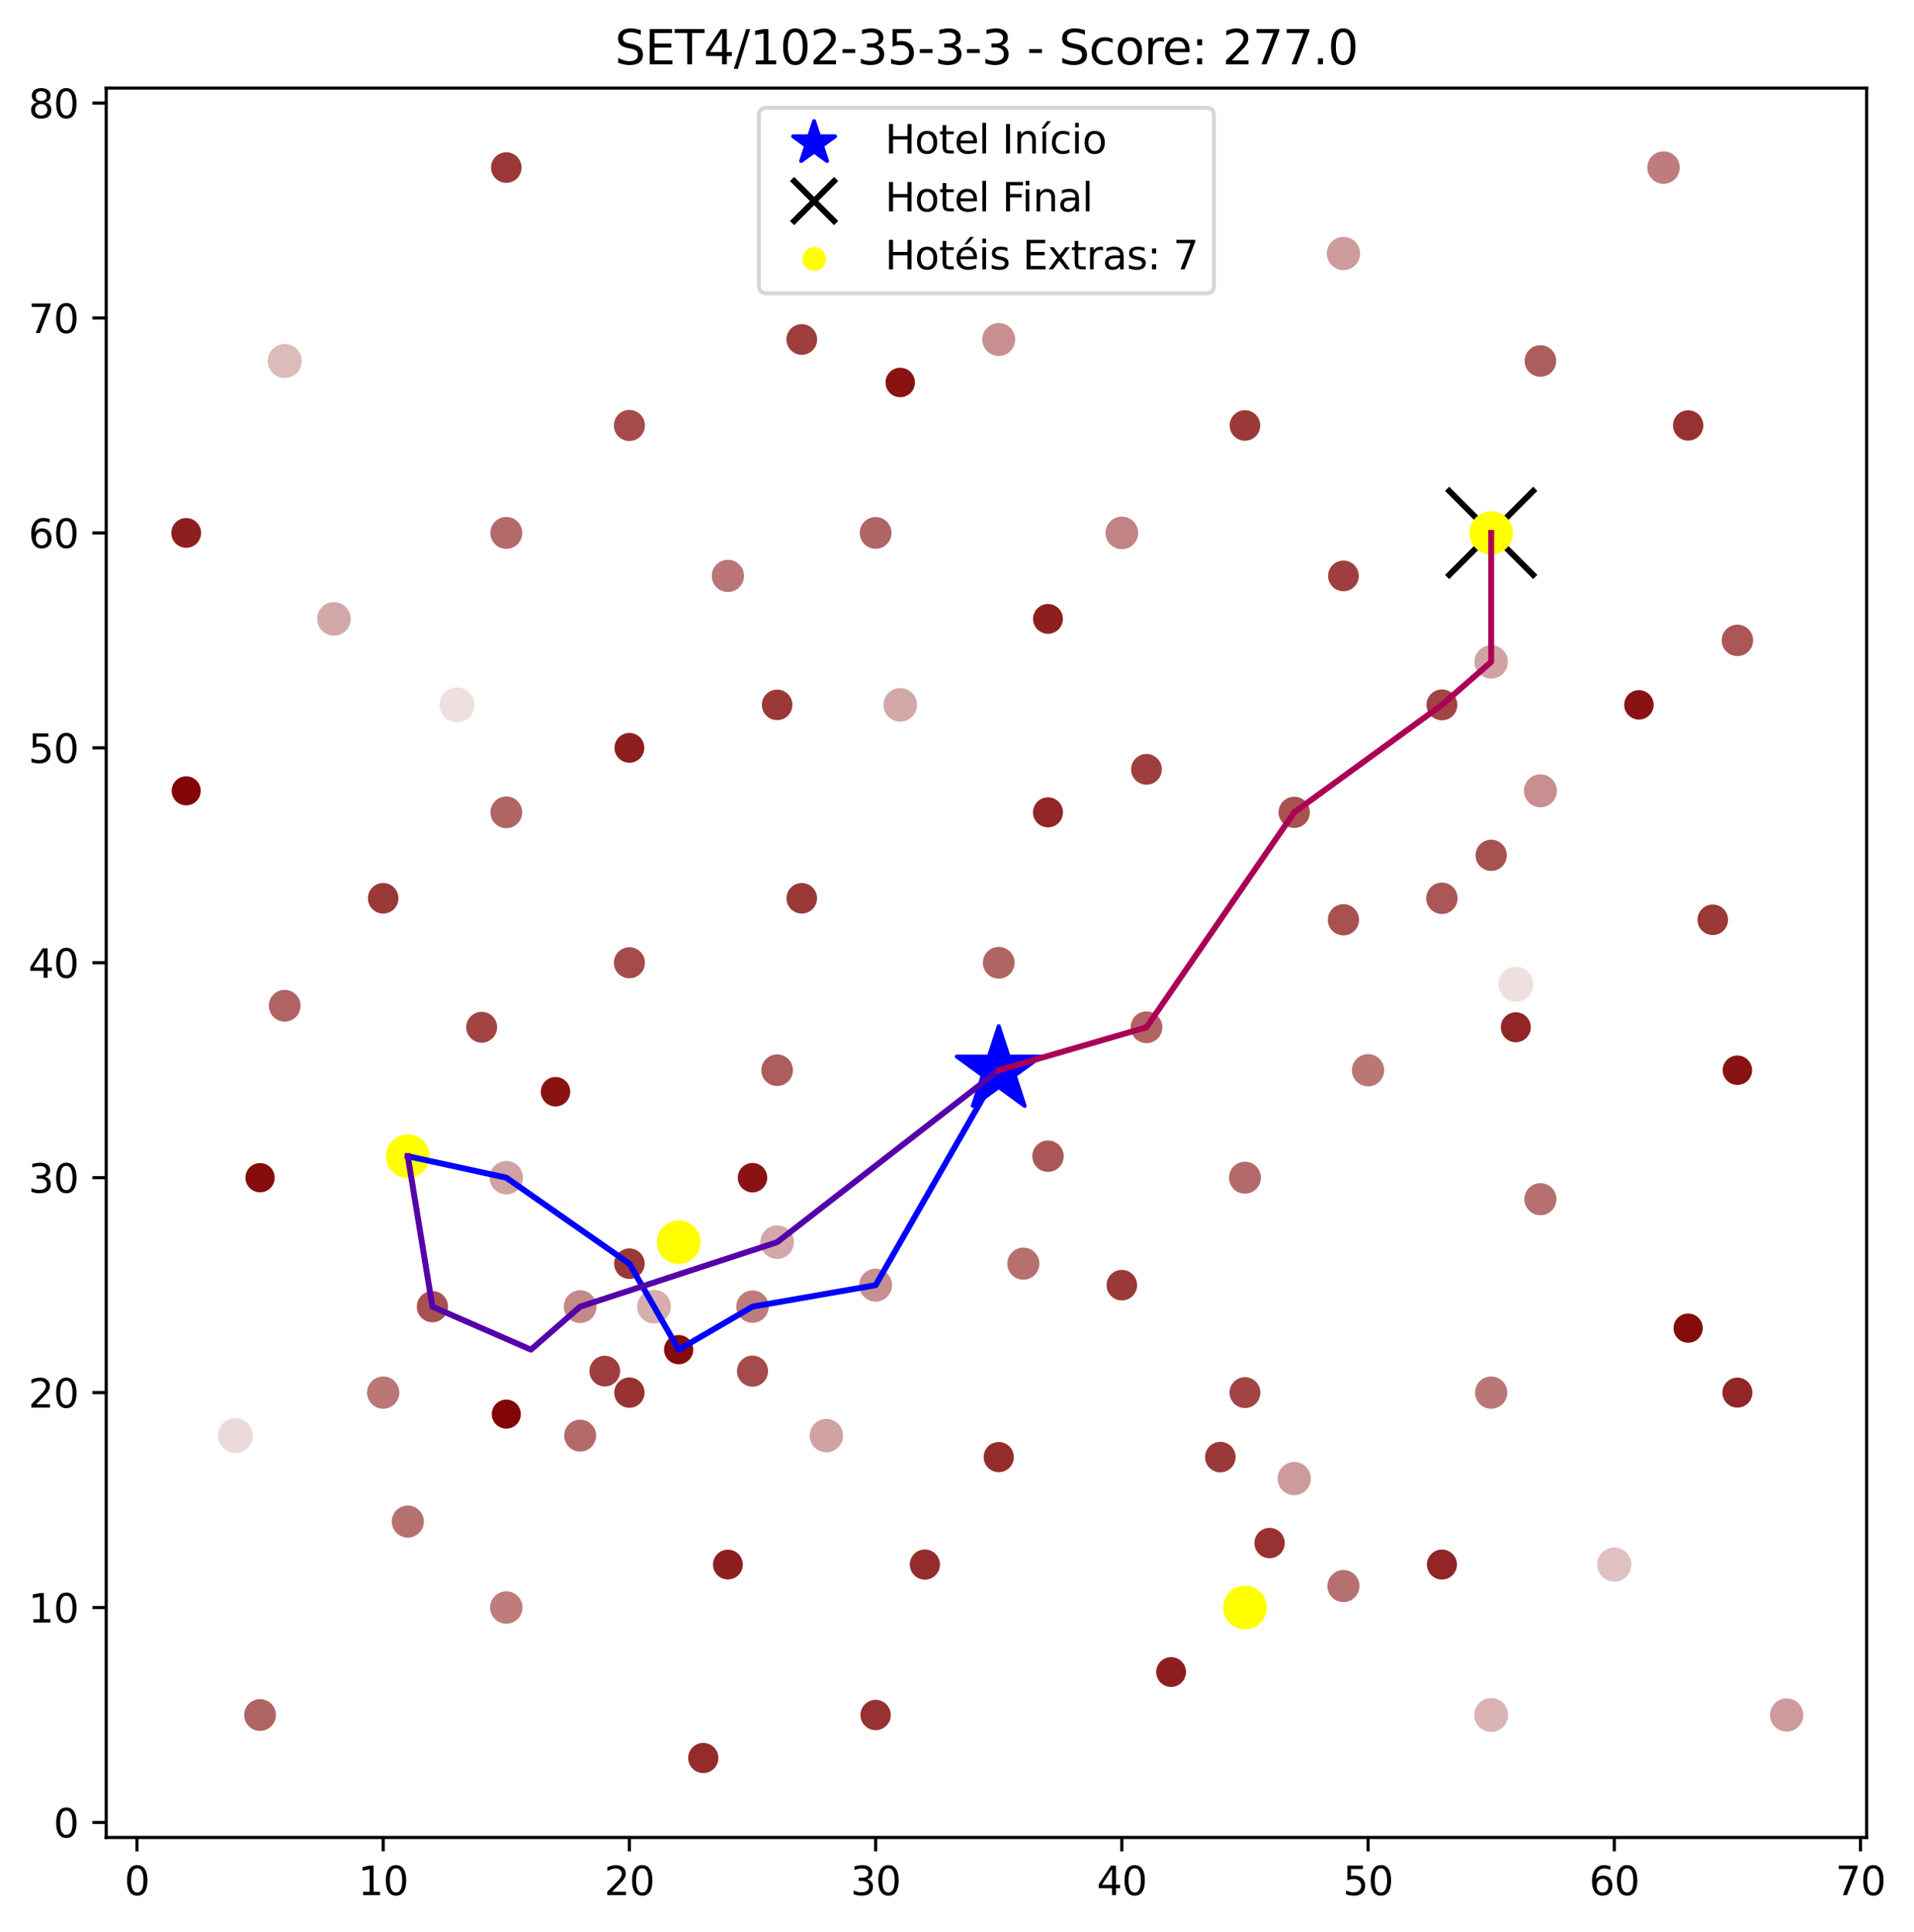 <?xml version="1.0" encoding="utf-8" standalone="no"?>
<!DOCTYPE svg PUBLIC "-//W3C//DTD SVG 1.1//EN"
  "http://www.w3.org/Graphics/SVG/1.1/DTD/svg11.dtd">
<svg xmlns:xlink="http://www.w3.org/1999/xlink" width="485.327pt" height="489.716pt" viewBox="0 0 485.327 489.716" xmlns="http://www.w3.org/2000/svg" version="1.1">
 <defs>
  <style type="text/css">*{stroke-linejoin: round; stroke-linecap: butt}</style>
 </defs>
 <g id="figure_1">
  <g id="patch_1">
   <path d="M 0 489.716 
L 485.327 489.716 
L 485.327 0 
L 0 0 
z
" style="fill: #ffffff"/>
  </g>
  <g id="axes_1">
   <g id="patch_2">
    <path d="M 26.925 465.838 
L 473.325 465.838 
L 473.325 22.318 
L 26.925 22.318 
z
" style="fill: #ffffff"/>
   </g>
   <g id="PathCollection_1">
    <defs>
     <path id="m40e346232c" d="M 0 -11.18 
L -2.51 -3.455 
L -10.633 -3.455 
L -4.061 1.32 
L -6.572 9.045 
L -0 4.271 
L 6.572 9.045 
L 4.061 1.32 
L 10.633 -3.455 
L 2.51 -3.455 
z
" style="stroke: #0000ff"/>
    </defs>
    <g clip-path="url(#p2628a9bf14)">
     <use xlink:href="#m40e346232c" x="253.247" y="271.321" style="fill: #0000ff; stroke: #0000ff"/>
    </g>
   </g>
   <g id="PathCollection_2">
    <defs>
     <path id="m42a048b30f" d="M -11.18 11.18 
L 11.18 -11.18 
M -11.18 -11.18 
L 11.18 11.18 
" style="stroke: #000000; stroke-width: 1.5"/>
    </defs>
    <g clip-path="url(#p2628a9bf14)">
     <use xlink:href="#m42a048b30f" x="378.114" y="135.105" style="stroke: #000000; stroke-width: 1.5"/>
    </g>
   </g>
   <g id="PathCollection_3">
    <defs>
     <path id="m64d5b234ef" d="M 0 5 
C 1.326 5 2.598 4.473 3.536 3.536 
C 4.473 2.598 5 1.326 5 0 
C 5 -1.326 4.473 -2.598 3.536 -3.536 
C 2.598 -4.473 1.326 -5 0 -5 
C -1.326 -5 -2.598 -4.473 -3.536 -3.536 
C -4.473 -2.598 -5 -1.326 -5 0 
C -5 1.326 -4.473 2.598 -3.536 3.536 
C -2.598 4.473 -1.326 5 0 5 
z
" style="stroke: #ffff00"/>
    </defs>
    <g clip-path="url(#p2628a9bf14)">
     <use xlink:href="#m64d5b234ef" x="315.68" y="407.538" style="fill: #ffff00; stroke: #ffff00"/>
    </g>
   </g>
   <g id="PathCollection_4">
    <g clip-path="url(#p2628a9bf14)">
     <use xlink:href="#m64d5b234ef" x="172.083" y="314.911" style="fill: #ffff00; stroke: #ffff00"/>
    </g>
   </g>
   <g id="PathCollection_5">
    <g clip-path="url(#p2628a9bf14)">
     <use xlink:href="#m64d5b234ef" x="103.406" y="293.116" style="fill: #ffff00; stroke: #ffff00"/>
    </g>
   </g>
   <g id="PathCollection_6">
    <defs>
     <path id="m998c7cb9bc" d="M 0 3.737 
C 0.991 3.737 1.942 3.343 2.642 2.642 
C 3.343 1.942 3.737 0.991 3.737 0 
C 3.737 -0.991 3.343 -1.942 2.642 -2.642 
C 1.942 -3.343 0.991 -3.737 0 -3.737 
C -0.991 -3.737 -1.942 -3.343 -2.642 -2.642 
C -3.343 -1.942 -3.737 -0.991 -3.737 0 
C -3.737 0.991 -3.343 1.942 -2.642 2.642 
C -1.942 3.343 -0.991 3.737 0 3.737 
z
" style="stroke: #d0a2a2"/>
    </defs>
    <g clip-path="url(#p2628a9bf14)">
     <use xlink:href="#m998c7cb9bc" x="128.38" y="298.565" style="fill: #d0a2a2; stroke: #d0a2a2"/>
    </g>
   </g>
   <g id="PathCollection_7">
    <defs>
     <path id="m04016c11d4" d="M 0 3.797 
C 1.007 3.797 1.973 3.397 2.685 2.685 
C 3.397 1.973 3.797 1.007 3.797 0 
C 3.797 -1.007 3.397 -1.973 2.685 -2.685 
C 1.973 -3.397 1.007 -3.797 0 -3.797 
C -1.007 -3.797 -1.973 -3.397 -2.685 -2.685 
C -3.397 -1.973 -3.797 -1.007 -3.797 0 
C -3.797 1.007 -3.397 1.973 -2.685 2.685 
C -1.973 3.397 -1.007 3.797 0 3.797 
z
" style="stroke: #dab4b4"/>
    </defs>
    <g clip-path="url(#p2628a9bf14)">
     <use xlink:href="#m04016c11d4" x="378.114" y="434.781" style="fill: #dab4b4; stroke: #dab4b4"/>
    </g>
   </g>
   <g id="PathCollection_8">
    <defs>
     <path id="md2fb268f58" d="M 0 3.757 
C 0.996 3.757 1.952 3.361 2.657 2.657 
C 3.361 1.952 3.757 0.996 3.757 0 
C 3.757 -0.996 3.361 -1.952 2.657 -2.657 
C 1.952 -3.361 0.996 -3.757 0 -3.757 
C -0.996 -3.757 -1.952 -3.361 -2.657 -2.657 
C -3.361 -1.952 -3.757 -0.996 -3.757 0 
C -3.757 0.996 -3.361 1.952 -2.657 2.657 
C -1.952 3.361 -0.996 3.757 0 3.757 
z
" style="stroke: #d3a8a8"/>
    </defs>
    <g clip-path="url(#p2628a9bf14)">
     <use xlink:href="#md2fb268f58" x="228.273" y="178.694" style="fill: #d3a8a8; stroke: #d3a8a8"/>
    </g>
   </g>
   <g id="PathCollection_9">
    <defs>
     <path id="mde7c147c7b" d="M 0 3.837 
C 1.018 3.837 1.994 3.433 2.713 2.713 
C 3.433 1.994 3.837 1.018 3.837 0 
C 3.837 -1.018 3.433 -1.994 2.713 -2.713 
C 1.994 -3.433 1.018 -3.837 0 -3.837 
C -1.018 -3.837 -1.994 -3.433 -2.713 -2.713 
C -3.433 -1.994 -3.837 -1.018 -3.837 0 
C -3.837 1.018 -3.433 1.994 -2.713 2.713 
C -1.994 3.433 -1.018 3.837 0 3.837 
z
" style="stroke: #e0c1c1"/>
    </defs>
    <g clip-path="url(#p2628a9bf14)">
     <use xlink:href="#mde7c147c7b" x="409.331" y="396.64" style="fill: #e0c1c1; stroke: #e0c1c1"/>
    </g>
   </g>
   <g id="PathCollection_10">
    <g clip-path="url(#p2628a9bf14)">
     <use xlink:href="#md2fb268f58" x="84.676" y="156.9" style="fill: #d3a8a8; stroke: #d3a8a8"/>
    </g>
   </g>
   <g id="PathCollection_11">
    <defs>
     <path id="m205c75172b" d="M 0 3.935 
C 1.044 3.935 2.045 3.521 2.783 2.783 
C 3.521 2.045 3.935 1.044 3.935 0 
C 3.935 -1.044 3.521 -2.045 2.783 -2.783 
C 2.045 -3.521 1.044 -3.935 0 -3.935 
C -1.044 -3.935 -2.045 -3.521 -2.783 -2.783 
C -3.521 -2.045 -3.935 -1.044 -3.935 0 
C -3.935 1.044 -3.521 2.045 -2.783 2.783 
C -2.045 3.521 -1.044 3.935 0 3.935 
z
" style="stroke: #efe0e0"/>
    </defs>
    <g clip-path="url(#p2628a9bf14)">
     <use xlink:href="#m205c75172b" x="115.893" y="178.694" style="fill: #efe0e0; stroke: #efe0e0"/>
    </g>
   </g>
   <g id="PathCollection_12">
    <defs>
     <path id="m62a3bc32ab" d="M 0 3.817 
C 1.012 3.817 1.983 3.415 2.699 2.699 
C 3.415 1.983 3.817 1.012 3.817 0 
C 3.817 -1.012 3.415 -1.983 2.699 -2.699 
C 1.983 -3.415 1.012 -3.817 0 -3.817 
C -1.012 -3.817 -1.983 -3.415 -2.699 -2.699 
C -3.415 -1.983 -3.817 -1.012 -3.817 0 
C -3.817 1.012 -3.415 1.983 -2.699 2.699 
C -1.983 3.415 -1.012 3.817 0 3.817 
z
" style="stroke: #ddbbbb"/>
    </defs>
    <g clip-path="url(#p2628a9bf14)">
     <use xlink:href="#m62a3bc32ab" x="72.189" y="91.516" style="fill: #ddbbbb; stroke: #ddbbbb"/>
    </g>
   </g>
   <g id="PathCollection_13">
    <defs>
     <path id="m44329d4fe0" d="M 0 3.777 
C 1.002 3.777 1.963 3.379 2.671 2.671 
C 3.379 1.963 3.777 1.002 3.777 0 
C 3.777 -1.002 3.379 -1.963 2.671 -2.671 
C 1.963 -3.379 1.002 -3.777 0 -3.777 
C -1.002 -3.777 -1.963 -3.379 -2.671 -2.671 
C -3.379 -1.963 -3.777 -1.002 -3.777 0 
C -3.777 1.002 -3.379 1.963 -2.671 2.671 
C -1.963 3.379 -1.002 3.777 0 3.777 
z
" style="stroke: #d7aeae"/>
    </defs>
    <g clip-path="url(#p2628a9bf14)">
     <use xlink:href="#m44329d4fe0" x="165.84" y="331.257" style="fill: #d7aeae; stroke: #d7aeae"/>
    </g>
   </g>
   <g id="PathCollection_14">
    <g clip-path="url(#p2628a9bf14)">
     <use xlink:href="#m205c75172b" x="384.357" y="249.527" style="fill: #efe0e0; stroke: #efe0e0"/>
    </g>
   </g>
   <g id="PathCollection_15">
    <g clip-path="url(#p2628a9bf14)">
     <use xlink:href="#m998c7cb9bc" x="378.114" y="167.797" style="fill: #d0a2a2; stroke: #d0a2a2"/>
    </g>
   </g>
   <g id="PathCollection_16">
    <defs>
     <path id="m097a8c55e6" d="M 0 4.031 
C 1.069 4.031 2.094 3.606 2.85 2.85 
C 3.606 2.094 4.031 1.069 4.031 0 
C 4.031 -1.069 3.606 -2.094 2.85 -2.85 
C 2.094 -3.606 1.069 -4.031 0 -4.031 
C -1.069 -4.031 -2.094 -3.606 -2.85 -2.85 
C -3.606 -2.094 -4.031 -1.069 -4.031 0 
C -4.031 1.069 -3.606 2.094 -2.85 2.85 
C -2.094 3.606 -1.069 4.031 0 4.031 
z
" style="stroke: #ffffff"/>
    </defs>
    <g clip-path="url(#p2628a9bf14)">
     <use xlink:href="#m097a8c55e6" x="134.623" y="342.154" style="fill: #ffffff; stroke: #ffffff"/>
    </g>
   </g>
   <g id="PathCollection_17">
    <defs>
     <path id="m3a79b600ec" d="M 0 3.916 
C 1.039 3.916 2.035 3.503 2.769 2.769 
C 3.503 2.035 3.916 1.039 3.916 0 
C 3.916 -1.039 3.503 -2.035 2.769 -2.769 
C 2.035 -3.503 1.039 -3.916 0 -3.916 
C -1.039 -3.916 -2.035 -3.503 -2.769 -2.769 
C -3.503 -2.035 -3.916 -1.039 -3.916 0 
C -3.916 1.039 -3.503 2.035 -2.769 2.769 
C -2.035 3.503 -1.039 3.916 0 3.916 
z
" style="stroke: #ecdada"/>
    </defs>
    <g clip-path="url(#p2628a9bf14)">
     <use xlink:href="#m3a79b600ec" x="59.703" y="363.948" style="fill: #ecdada; stroke: #ecdada"/>
    </g>
   </g>
   <g id="PathCollection_18">
    <g clip-path="url(#p2628a9bf14)">
     <use xlink:href="#m998c7cb9bc" x="209.543" y="363.948" style="fill: #d0a2a2; stroke: #d0a2a2"/>
    </g>
   </g>
   <g id="PathCollection_19">
    <g clip-path="url(#p2628a9bf14)">
     <use xlink:href="#md2fb268f58" x="197.056" y="314.911" style="fill: #d3a8a8; stroke: #d3a8a8"/>
    </g>
   </g>
   <g id="PathCollection_20">
    <defs>
     <path id="m659ea175df" d="M 0 3.461 
C 0.918 3.461 1.799 3.097 2.448 2.448 
C 3.097 1.799 3.461 0.918 3.461 0 
C 3.461 -0.918 3.097 -1.799 2.448 -2.448 
C 1.799 -3.097 0.918 -3.461 0 -3.461 
C -0.918 -3.461 -1.799 -3.097 -2.448 -2.448 
C -3.097 -1.799 -3.461 -0.918 -3.461 0 
C -3.461 0.918 -3.097 1.799 -2.448 2.448 
C -1.799 3.097 -0.918 3.461 0 3.461 
z
" style="stroke: #a85151"/>
    </defs>
    <g clip-path="url(#p2628a9bf14)">
     <use xlink:href="#m659ea175df" x="378.114" y="216.835" style="fill: #a85151; stroke: #a85151"/>
    </g>
   </g>
   <g id="PathCollection_21">
    <defs>
     <path id="mc0db3988e8" d="M 0 3.591 
C 0.952 3.591 1.866 3.213 2.539 2.539 
C 3.213 1.866 3.591 0.952 3.591 0 
C 3.591 -0.952 3.213 -1.866 2.539 -2.539 
C 1.866 -3.213 0.952 -3.591 0 -3.591 
C -0.952 -3.591 -1.866 -3.213 -2.539 -2.539 
C -3.213 -1.866 -3.591 -0.952 -3.591 0 
C -3.591 0.952 -3.213 1.866 -2.539 2.539 
C -1.866 3.213 -0.952 3.591 0 3.591 
z
" style="stroke: #bb7676"/>
    </defs>
    <g clip-path="url(#p2628a9bf14)">
     <use xlink:href="#mc0db3988e8" x="378.114" y="353.051" style="fill: #bb7676; stroke: #bb7676"/>
    </g>
   </g>
   <g id="PathCollection_22">
    <g clip-path="url(#p2628a9bf14)">
     <use xlink:href="#m64d5b234ef" x="378.114" y="135.105" style="fill: #ffff00; stroke: #ffff00"/>
    </g>
   </g>
   <g id="PathCollection_23">
    <defs>
     <path id="mfafe224cbf" d="M 0 3.527 
C 0.935 3.527 1.833 3.155 2.494 2.494 
C 3.155 1.833 3.527 0.935 3.527 0 
C 3.527 -0.935 3.155 -1.833 2.494 -2.494 
C 1.833 -3.155 0.935 -3.527 0 -3.527 
C -0.935 -3.527 -1.833 -3.155 -2.494 -2.494 
C -3.155 -1.833 -3.527 -0.935 -3.527 0 
C -3.527 0.935 -3.155 1.833 -2.494 2.494 
C -1.833 3.155 -0.935 3.527 0 3.527 
z
" style="stroke: #b16464"/>
    </defs>
    <g clip-path="url(#p2628a9bf14)">
     <use xlink:href="#mfafe224cbf" x="222.03" y="135.105" style="fill: #b16464; stroke: #b16464"/>
    </g>
   </g>
   <g id="PathCollection_24">
    <defs>
     <path id="me591bb9d0e" d="M 0 3.439 
C 0.912 3.439 1.787 3.077 2.432 2.432 
C 3.077 1.787 3.439 0.912 3.439 0 
C 3.439 -0.912 3.077 -1.787 2.432 -2.432 
C 1.787 -3.077 0.912 -3.439 0 -3.439 
C -0.912 -3.439 -1.787 -3.077 -2.432 -2.432 
C -3.077 -1.787 -3.439 -0.912 -3.439 0 
C -3.439 0.912 -3.077 1.787 -2.432 2.432 
C -1.787 3.077 -0.912 3.439 0 3.439 
z
" style="stroke: #a54b4b"/>
    </defs>
    <g clip-path="url(#p2628a9bf14)">
     <use xlink:href="#me591bb9d0e" x="159.596" y="107.862" style="fill: #a54b4b; stroke: #a54b4b"/>
    </g>
   </g>
   <g id="PathCollection_25">
    <g clip-path="url(#p2628a9bf14)">
     <use xlink:href="#mc0db3988e8" x="346.897" y="271.321" style="fill: #bb7676; stroke: #bb7676"/>
    </g>
   </g>
   <g id="PathCollection_26">
    <defs>
     <path id="m7bd778b141" d="M 0 3.675 
C 0.975 3.675 1.909 3.288 2.599 2.599 
C 3.288 1.909 3.675 0.975 3.675 0 
C 3.675 -0.975 3.288 -1.909 2.599 -2.599 
C 1.909 -3.288 0.975 -3.675 0 -3.675 
C -0.975 -3.675 -1.909 -3.288 -2.599 -2.599 
C -3.288 -1.909 -3.675 -0.975 -3.675 0 
C -3.675 0.975 -3.288 1.909 -2.599 2.599 
C -1.909 3.288 -0.975 3.675 0 3.675 
z
" style="stroke: #c78f8f"/>
    </defs>
    <g clip-path="url(#p2628a9bf14)">
     <use xlink:href="#m7bd778b141" x="222.03" y="325.808" style="fill: #c78f8f; stroke: #c78f8f"/>
    </g>
   </g>
   <g id="PathCollection_27">
    <defs>
     <path id="mc4560ba9aa" d="M 0 3.612 
C 0.958 3.612 1.877 3.232 2.554 2.554 
C 3.232 1.877 3.612 0.958 3.612 0 
C 3.612 -0.958 3.232 -1.877 2.554 -2.554 
C 1.877 -3.232 0.958 -3.612 0 -3.612 
C -0.958 -3.612 -1.877 -3.232 -2.554 -2.554 
C -3.232 -1.877 -3.612 -0.958 -3.612 0 
C -3.612 0.958 -3.232 1.877 -2.554 2.554 
C -1.877 3.232 -0.958 3.612 0 3.612 
z
" style="stroke: #be7c7c"/>
    </defs>
    <g clip-path="url(#p2628a9bf14)">
     <use xlink:href="#mc4560ba9aa" x="128.38" y="407.538" style="fill: #be7c7c; stroke: #be7c7c"/>
    </g>
   </g>
   <g id="PathCollection_28">
    <g clip-path="url(#p2628a9bf14)">
     <use xlink:href="#mc0db3988e8" x="97.163" y="353.051" style="fill: #bb7676; stroke: #bb7676"/>
    </g>
   </g>
   <g id="PathCollection_29">
    <g clip-path="url(#p2628a9bf14)">
     <use xlink:href="#me591bb9d0e" x="159.596" y="244.078" style="fill: #a54b4b; stroke: #a54b4b"/>
    </g>
   </g>
   <g id="PathCollection_30">
    <defs>
     <path id="m8b8dc136d0" d="M 0 3.548 
C 0.941 3.548 1.844 3.175 2.509 2.509 
C 3.175 1.844 3.548 0.941 3.548 0 
C 3.548 -0.941 3.175 -1.844 2.509 -2.509 
C 1.844 -3.175 0.941 -3.548 0 -3.548 
C -0.941 -3.548 -1.844 -3.175 -2.509 -2.509 
C -3.175 -1.844 -3.548 -0.941 -3.548 0 
C -3.548 0.941 -3.175 1.844 -2.509 2.509 
C -1.844 3.175 -0.941 3.548 0 3.548 
z
" style="stroke: #b46a6a"/>
    </defs>
    <g clip-path="url(#p2628a9bf14)">
     <use xlink:href="#m8b8dc136d0" x="128.38" y="135.105" style="fill: #b46a6a; stroke: #b46a6a"/>
    </g>
   </g>
   <g id="PathCollection_31">
    <defs>
     <path id="m50592f1c14" d="M 0 3.417 
C 0.906 3.417 1.775 3.057 2.416 2.416 
C 3.057 1.775 3.417 0.906 3.417 0 
C 3.417 -0.906 3.057 -1.775 2.416 -2.416 
C 1.775 -3.057 0.906 -3.417 0 -3.417 
C -0.906 -3.417 -1.775 -3.057 -2.416 -2.416 
C -3.057 -1.775 -3.417 -0.906 -3.417 0 
C -3.417 0.906 -3.057 1.775 -2.416 2.416 
C -1.775 3.057 -0.906 3.417 0 3.417 
z
" style="stroke: #a24444"/>
    </defs>
    <g clip-path="url(#p2628a9bf14)">
     <use xlink:href="#m50592f1c14" x="315.68" y="353.051" style="fill: #a24444; stroke: #a24444"/>
    </g>
   </g>
   <g id="PathCollection_32">
    <g clip-path="url(#p2628a9bf14)">
     <use xlink:href="#m64d5b234ef" x="315.68" y="407.538" style="fill: #ffff00; stroke: #ffff00"/>
    </g>
   </g>
   <g id="PathCollection_33">
    <g clip-path="url(#p2628a9bf14)">
     <use xlink:href="#m8b8dc136d0" x="315.68" y="298.565" style="fill: #b46a6a; stroke: #b46a6a"/>
    </g>
   </g>
   <g id="PathCollection_34">
    <g clip-path="url(#p2628a9bf14)">
     <use xlink:href="#mfafe224cbf" x="253.247" y="244.078" style="fill: #b16464; stroke: #b16464"/>
    </g>
   </g>
   <g id="PathCollection_35">
    <g clip-path="url(#p2628a9bf14)">
     <use xlink:href="#mfafe224cbf" x="290.707" y="260.424" style="fill: #b16464; stroke: #b16464"/>
    </g>
   </g>
   <g id="PathCollection_36">
    <defs>
     <path id="m2bffb1dafc" d="M 0 3.633 
C 0.964 3.633 1.888 3.251 2.569 2.569 
C 3.251 1.888 3.633 0.964 3.633 0 
C 3.633 -0.964 3.251 -1.888 2.569 -2.569 
C 1.888 -3.251 0.964 -3.633 0 -3.633 
C -0.964 -3.633 -1.888 -3.251 -2.569 -2.569 
C -3.251 -1.888 -3.633 -0.964 -3.633 0 
C -3.633 0.964 -3.251 1.888 -2.569 2.569 
C -1.888 3.251 -0.964 3.633 0 3.633 
z
" style="stroke: #c18383"/>
    </defs>
    <g clip-path="url(#p2628a9bf14)">
     <use xlink:href="#m2bffb1dafc" x="284.463" y="135.105" style="fill: #c18383; stroke: #c18383"/>
    </g>
   </g>
   <g id="PathCollection_37">
    <g clip-path="url(#p2628a9bf14)">
     <use xlink:href="#m7bd778b141" x="253.247" y="86.067" style="fill: #c78f8f; stroke: #c78f8f"/>
    </g>
   </g>
   <g id="PathCollection_38">
    <g clip-path="url(#p2628a9bf14)">
     <use xlink:href="#m50592f1c14" x="365.627" y="178.694" style="fill: #a24444; stroke: #a24444"/>
    </g>
   </g>
   <g id="PathCollection_39">
    <defs>
     <path id="mfe6ffb51ad" d="M 0 3.483 
C 0.924 3.483 1.81 3.116 2.463 2.463 
C 3.116 1.81 3.483 0.924 3.483 0 
C 3.483 -0.924 3.116 -1.81 2.463 -2.463 
C 1.81 -3.116 0.924 -3.483 0 -3.483 
C -0.924 -3.483 -1.81 -3.116 -2.463 -2.463 
C -3.116 -1.81 -3.483 -0.924 -3.483 0 
C -3.483 0.924 -3.116 1.81 -2.463 2.463 
C -1.81 3.116 -0.924 3.483 0 3.483 
z
" style="stroke: #ab5757"/>
    </defs>
    <g clip-path="url(#p2628a9bf14)">
     <use xlink:href="#mfe6ffb51ad" x="440.547" y="162.348" style="fill: #ab5757; stroke: #ab5757"/>
    </g>
   </g>
   <g id="PathCollection_40">
    <g clip-path="url(#p2628a9bf14)">
     <use xlink:href="#mfafe224cbf" x="65.946" y="434.781" style="fill: #b16464; stroke: #b16464"/>
    </g>
   </g>
   <g id="PathCollection_41">
    <defs>
     <path id="m2b6816f2d3" d="M 0 3.57 
C 0.947 3.57 1.855 3.194 2.524 2.524 
C 3.194 1.855 3.57 0.947 3.57 0 
C 3.57 -0.947 3.194 -1.855 2.524 -2.524 
C 1.855 -3.194 0.947 -3.57 0 -3.57 
C -0.947 -3.57 -1.855 -3.194 -2.524 -2.524 
C -3.194 -1.855 -3.57 -0.947 -3.57 0 
C -3.57 0.947 -3.194 1.855 -2.524 2.524 
C -1.855 3.194 -0.947 3.57 0 3.57 
z
" style="stroke: #b77070"/>
    </defs>
    <g clip-path="url(#p2628a9bf14)">
     <use xlink:href="#m2b6816f2d3" x="103.406" y="385.743" style="fill: #b77070; stroke: #b77070"/>
    </g>
   </g>
   <g id="PathCollection_42">
    <g clip-path="url(#p2628a9bf14)">
     <use xlink:href="#mfafe224cbf" x="72.189" y="254.975" style="fill: #b16464; stroke: #b16464"/>
    </g>
   </g>
   <g id="PathCollection_43">
    <g clip-path="url(#p2628a9bf14)">
     <use xlink:href="#m659ea175df" x="328.167" y="205.938" style="fill: #a85151; stroke: #a85151"/>
    </g>
   </g>
   <g id="PathCollection_44">
    <g clip-path="url(#p2628a9bf14)">
     <use xlink:href="#mfe6ffb51ad" x="265.733" y="293.116" style="fill: #ab5757; stroke: #ab5757"/>
    </g>
   </g>
   <g id="PathCollection_45">
    <g clip-path="url(#p2628a9bf14)">
     <use xlink:href="#m2b6816f2d3" x="390.601" y="304.013" style="fill: #b77070; stroke: #b77070"/>
    </g>
   </g>
   <g id="PathCollection_46">
    <g clip-path="url(#p2628a9bf14)">
     <use xlink:href="#m2b6816f2d3" x="259.49" y="320.359" style="fill: #b77070; stroke: #b77070"/>
    </g>
   </g>
   <g id="PathCollection_47">
    <g clip-path="url(#p2628a9bf14)">
     <use xlink:href="#m659ea175df" x="109.649" y="331.257" style="fill: #a85151; stroke: #a85151"/>
    </g>
   </g>
   <g id="PathCollection_48">
    <g clip-path="url(#p2628a9bf14)">
     <use xlink:href="#mc0db3988e8" x="184.57" y="146.002" style="fill: #bb7676; stroke: #bb7676"/>
    </g>
   </g>
   <g id="PathCollection_49">
    <g clip-path="url(#p2628a9bf14)">
     <use xlink:href="#mc4560ba9aa" x="421.817" y="42.478" style="fill: #be7c7c; stroke: #be7c7c"/>
    </g>
   </g>
   <g id="PathCollection_50">
    <defs>
     <path id="md569f8bcab" d="M 0 3.716 
C 0.986 3.716 1.931 3.325 2.628 2.628 
C 3.325 1.931 3.716 0.986 3.716 0 
C 3.716 -0.986 3.325 -1.931 2.628 -2.628 
C 1.931 -3.325 0.986 -3.716 0 -3.716 
C -0.986 -3.716 -1.931 -3.325 -2.628 -2.628 
C -3.325 -1.931 -3.716 -0.986 -3.716 0 
C -3.716 0.986 -3.325 1.931 -2.628 2.628 
C -1.931 3.325 -0.986 3.716 0 3.716 
z
" style="stroke: #cd9b9b"/>
    </defs>
    <g clip-path="url(#p2628a9bf14)">
     <use xlink:href="#md569f8bcab" x="340.654" y="64.273" style="fill: #cd9b9b; stroke: #cd9b9b"/>
    </g>
   </g>
   <g id="PathCollection_51">
    <g clip-path="url(#p2628a9bf14)">
     <use xlink:href="#md569f8bcab" x="453.034" y="434.781" style="fill: #cd9b9b; stroke: #cd9b9b"/>
    </g>
   </g>
   <g id="PathCollection_52">
    <defs>
     <path id="m95a455203f" d="M 0 3.505 
C 0.93 3.505 1.821 3.136 2.479 2.479 
C 3.136 1.821 3.505 0.93 3.505 0 
C 3.505 -0.93 3.136 -1.821 2.479 -2.479 
C 1.821 -3.136 0.93 -3.505 0 -3.505 
C -0.93 -3.505 -1.821 -3.136 -2.479 -2.479 
C -3.136 -1.821 -3.505 -0.93 -3.505 0 
C -3.505 0.93 -3.136 1.821 -2.479 2.479 
C -1.821 3.136 -0.93 3.505 0 3.505 
z
" style="stroke: #ae5d5d"/>
    </defs>
    <g clip-path="url(#p2628a9bf14)">
     <use xlink:href="#m95a455203f" x="390.601" y="91.516" style="fill: #ae5d5d; stroke: #ae5d5d"/>
    </g>
   </g>
   <g id="PathCollection_53">
    <g clip-path="url(#p2628a9bf14)">
     <use xlink:href="#md569f8bcab" x="328.167" y="374.846" style="fill: #cd9b9b; stroke: #cd9b9b"/>
    </g>
   </g>
   <g id="PathCollection_54">
    <g clip-path="url(#p2628a9bf14)">
     <use xlink:href="#m2b6816f2d3" x="340.654" y="402.089" style="fill: #b77070; stroke: #b77070"/>
    </g>
   </g>
   <g id="PathCollection_55">
    <g clip-path="url(#p2628a9bf14)">
     <use xlink:href="#m659ea175df" x="340.654" y="233.181" style="fill: #a85151; stroke: #a85151"/>
    </g>
   </g>
   <g id="PathCollection_56">
    <g clip-path="url(#p2628a9bf14)">
     <use xlink:href="#mfe6ffb51ad" x="365.627" y="227.732" style="fill: #ab5757; stroke: #ab5757"/>
    </g>
   </g>
   <g id="PathCollection_57">
    <g clip-path="url(#p2628a9bf14)">
     <use xlink:href="#m7bd778b141" x="390.601" y="200.489" style="fill: #c78f8f; stroke: #c78f8f"/>
    </g>
   </g>
   <g id="PathCollection_58">
    <g clip-path="url(#p2628a9bf14)">
     <use xlink:href="#mfafe224cbf" x="128.38" y="205.938" style="fill: #b16464; stroke: #b16464"/>
    </g>
   </g>
   <g id="PathCollection_59">
    <g clip-path="url(#p2628a9bf14)">
     <use xlink:href="#m50592f1c14" x="122.136" y="260.424" style="fill: #a24444; stroke: #a24444"/>
    </g>
   </g>
   <g id="PathCollection_60">
    <g clip-path="url(#p2628a9bf14)">
     <use xlink:href="#m95a455203f" x="197.056" y="271.321" style="fill: #ae5d5d; stroke: #ae5d5d"/>
    </g>
   </g>
   <g id="PathCollection_61">
    <defs>
     <path id="m1fbf503d98" d="M 0 3.654 
C 0.969 3.654 1.899 3.269 2.584 2.584 
C 3.269 1.899 3.654 0.969 3.654 0 
C 3.654 -0.969 3.269 -1.899 2.584 -2.584 
C 1.899 -3.269 0.969 -3.654 0 -3.654 
C -0.969 -3.654 -1.899 -3.269 -2.584 -2.584 
C -3.269 -1.899 -3.654 -0.969 -3.654 0 
C -3.654 0.969 -3.269 1.899 -2.584 2.584 
C -1.899 3.269 -0.969 3.654 0 3.654 
z
" style="stroke: #c48989"/>
    </defs>
    <g clip-path="url(#p2628a9bf14)">
     <use xlink:href="#m1fbf503d98" x="147.11" y="331.257" style="fill: #c48989; stroke: #c48989"/>
    </g>
   </g>
   <g id="PathCollection_62">
    <g clip-path="url(#p2628a9bf14)">
     <use xlink:href="#mc4560ba9aa" x="190.813" y="331.257" style="fill: #be7c7c; stroke: #be7c7c"/>
    </g>
   </g>
   <g id="PathCollection_63">
    <g clip-path="url(#p2628a9bf14)">
     <use xlink:href="#m64d5b234ef" x="172.083" y="314.911" style="fill: #ffff00; stroke: #ffff00"/>
    </g>
   </g>
   <g id="PathCollection_64">
    <g clip-path="url(#p2628a9bf14)">
     <use xlink:href="#me591bb9d0e" x="190.813" y="347.602" style="fill: #a54b4b; stroke: #a54b4b"/>
    </g>
   </g>
   <g id="PathCollection_65">
    <g clip-path="url(#p2628a9bf14)">
     <use xlink:href="#m8b8dc136d0" x="147.11" y="363.948" style="fill: #b46a6a; stroke: #b46a6a"/>
    </g>
   </g>
   <g id="PathCollection_66">
    <defs>
     <path id="mdb500ff573" d="M 0 3.395 
C 0.9 3.395 1.764 3.037 2.4 2.4 
C 3.037 1.764 3.395 0.9 3.395 0 
C 3.395 -0.9 3.037 -1.764 2.4 -2.4 
C 1.764 -3.037 0.9 -3.395 0 -3.395 
C -0.9 -3.395 -1.764 -3.037 -2.4 -2.4 
C -3.037 -1.764 -3.395 -0.9 -3.395 0 
C -3.395 0.9 -3.037 1.764 -2.4 2.4 
C -1.764 3.037 -0.9 3.395 0 3.395 
z
" style="stroke: #9f3e3e"/>
    </defs>
    <g clip-path="url(#p2628a9bf14)">
     <use xlink:href="#mdb500ff573" x="290.707" y="195.04" style="fill: #9f3e3e; stroke: #9f3e3e"/>
    </g>
   </g>
   <g id="PathCollection_67">
    <defs>
     <path id="m2b8c2c6645" d="M 0 3.327 
C 0.882 3.327 1.728 2.976 2.352 2.352 
C 2.976 1.728 3.327 0.882 3.327 0 
C 3.327 -0.882 2.976 -1.728 2.352 -2.352 
C 1.728 -2.976 0.882 -3.327 0 -3.327 
C -0.882 -3.327 -1.728 -2.976 -2.352 -2.352 
C -2.976 -1.728 -3.327 -0.882 -3.327 0 
C -3.327 0.882 -2.976 1.728 -2.352 2.352 
C -1.728 2.976 -0.882 3.327 0 3.327 
z
" style="stroke: #952c2c"/>
    </defs>
    <g clip-path="url(#p2628a9bf14)">
     <use xlink:href="#m2b8c2c6645" x="253.247" y="369.397" style="fill: #952c2c; stroke: #952c2c"/>
    </g>
   </g>
   <g id="PathCollection_68">
    <defs>
     <path id="m086b7f521b" d="M 0 3.234 
C 0.858 3.234 1.68 2.893 2.287 2.287 
C 2.893 1.68 3.234 0.858 3.234 0 
C 3.234 -0.858 2.893 -1.68 2.287 -2.287 
C 1.68 -2.893 0.858 -3.234 0 -3.234 
C -0.858 -3.234 -1.68 -2.893 -2.287 -2.287 
C -2.893 -1.68 -3.234 -0.858 -3.234 0 
C -3.234 0.858 -2.893 1.68 -2.287 2.287 
C -1.68 2.893 -0.858 3.234 0 3.234 
z
" style="stroke: #891313"/>
    </defs>
    <g clip-path="url(#p2628a9bf14)">
     <use xlink:href="#m086b7f521b" x="190.813" y="298.565" style="fill: #891313; stroke: #891313"/>
    </g>
   </g>
   <g id="PathCollection_69">
    <defs>
     <path id="m7f45a449f8" d="M 0 3.281 
C 0.87 3.281 1.705 2.935 2.32 2.32 
C 2.935 1.705 3.281 0.87 3.281 0 
C 3.281 -0.87 2.935 -1.705 2.32 -2.32 
C 1.705 -2.935 0.87 -3.281 0 -3.281 
C -0.87 -3.281 -1.705 -2.935 -2.32 -2.32 
C -2.935 -1.705 -3.281 -0.87 -3.281 0 
C -3.281 0.87 -2.935 1.705 -2.32 2.32 
C -1.705 2.935 -0.87 3.281 0 3.281 
z
" style="stroke: #8f1f1f"/>
    </defs>
    <g clip-path="url(#p2628a9bf14)">
     <use xlink:href="#m7f45a449f8" x="159.596" y="189.592" style="fill: #8f1f1f; stroke: #8f1f1f"/>
    </g>
   </g>
   <g id="PathCollection_70">
    <defs>
     <path id="m8ddf3922d9" d="M 0 3.372 
C 0.894 3.372 1.752 3.017 2.385 2.385 
C 3.017 1.752 3.372 0.894 3.372 0 
C 3.372 -0.894 3.017 -1.752 2.385 -2.385 
C 1.752 -3.017 0.894 -3.372 0 -3.372 
C -0.894 -3.372 -1.752 -3.017 -2.385 -2.385 
C -3.017 -1.752 -3.372 -0.894 -3.372 0 
C -3.372 0.894 -3.017 1.752 -2.385 2.385 
C -1.752 3.017 -0.894 3.372 0 3.372 
z
" style="stroke: #9b3838"/>
    </defs>
    <g clip-path="url(#p2628a9bf14)">
     <use xlink:href="#m8ddf3922d9" x="97.163" y="227.732" style="fill: #9b3838; stroke: #9b3838"/>
    </g>
   </g>
   <g id="PathCollection_71">
    <defs>
     <path id="medac82533e" d="M 0 3.35 
C 0.888 3.35 1.74 2.997 2.368 2.368 
C 2.997 1.74 3.35 0.888 3.35 0 
C 3.35 -0.888 2.997 -1.74 2.368 -2.368 
C 1.74 -2.997 0.888 -3.35 0 -3.35 
C -0.888 -3.35 -1.74 -2.997 -2.368 -2.368 
C -2.997 -1.74 -3.35 -0.888 -3.35 0 
C -3.35 0.888 -2.997 1.74 -2.368 2.368 
C -1.74 2.997 -0.888 3.35 0 3.35 
z
" style="stroke: #983232"/>
    </defs>
    <g clip-path="url(#p2628a9bf14)">
     <use xlink:href="#medac82533e" x="222.03" y="434.781" style="fill: #983232; stroke: #983232"/>
    </g>
   </g>
   <g id="PathCollection_72">
    <defs>
     <path id="me3bcf794c9" d="M 0 3.21 
C 0.851 3.21 1.668 2.872 2.27 2.27 
C 2.872 1.668 3.21 0.851 3.21 0 
C 3.21 -0.851 2.872 -1.668 2.27 -2.27 
C 1.668 -2.872 0.851 -3.21 0 -3.21 
C -0.851 -3.21 -1.668 -2.872 -2.27 -2.27 
C -2.872 -1.668 -3.21 -0.851 -3.21 0 
C -3.21 0.851 -2.872 1.668 -2.27 2.27 
C -1.668 2.872 -0.851 3.21 0 3.21 
z
" style="stroke: #860c0c"/>
    </defs>
    <g clip-path="url(#p2628a9bf14)">
     <use xlink:href="#me3bcf794c9" x="65.946" y="298.565" style="fill: #860c0c; stroke: #860c0c"/>
    </g>
   </g>
   <g id="PathCollection_73">
    <g clip-path="url(#p2628a9bf14)">
     <use xlink:href="#m8ddf3922d9" x="315.68" y="107.862" style="fill: #9b3838; stroke: #9b3838"/>
    </g>
   </g>
   <g id="PathCollection_74">
    <g clip-path="url(#p2628a9bf14)">
     <use xlink:href="#m086b7f521b" x="440.547" y="271.321" style="fill: #891313; stroke: #891313"/>
    </g>
   </g>
   <g id="PathCollection_75">
    <defs>
     <path id="md7191d2646" d="M 0 3.304 
C 0.876 3.304 1.717 2.956 2.336 2.336 
C 2.956 1.717 3.304 0.876 3.304 0 
C 3.304 -0.876 2.956 -1.717 2.336 -2.336 
C 1.717 -2.956 0.876 -3.304 0 -3.304 
C -0.876 -3.304 -1.717 -2.956 -2.336 -2.336 
C -2.956 -1.717 -3.304 -0.876 -3.304 0 
C -3.304 0.876 -2.956 1.717 -2.336 2.336 
C -1.717 2.956 -0.876 3.304 0 3.304 
z
" style="stroke: #922525"/>
    </defs>
    <g clip-path="url(#p2628a9bf14)">
     <use xlink:href="#md7191d2646" x="440.547" y="353.051" style="fill: #922525; stroke: #922525"/>
    </g>
   </g>
   <g id="PathCollection_76">
    <g clip-path="url(#p2628a9bf14)">
     <use xlink:href="#m8ddf3922d9" x="434.304" y="233.181" style="fill: #9b3838; stroke: #9b3838"/>
    </g>
   </g>
   <g id="PathCollection_77">
    <g clip-path="url(#p2628a9bf14)">
     <use xlink:href="#medac82533e" x="428.061" y="107.862" style="fill: #983232; stroke: #983232"/>
    </g>
   </g>
   <g id="PathCollection_78">
    <g clip-path="url(#p2628a9bf14)">
     <use xlink:href="#m7f45a449f8" x="47.216" y="135.105" style="fill: #8f1f1f; stroke: #8f1f1f"/>
    </g>
   </g>
   <g id="PathCollection_79">
    <g clip-path="url(#p2628a9bf14)">
     <use xlink:href="#medac82533e" x="159.596" y="353.051" style="fill: #983232; stroke: #983232"/>
    </g>
   </g>
   <g id="PathCollection_80">
    <g clip-path="url(#p2628a9bf14)">
     <use xlink:href="#m8ddf3922d9" x="284.463" y="325.808" style="fill: #9b3838; stroke: #9b3838"/>
    </g>
   </g>
   <g id="PathCollection_81">
    <g clip-path="url(#p2628a9bf14)">
     <use xlink:href="#m7f45a449f8" x="296.95" y="423.884" style="fill: #8f1f1f; stroke: #8f1f1f"/>
    </g>
   </g>
   <g id="PathCollection_82">
    <g clip-path="url(#p2628a9bf14)">
     <use xlink:href="#m7f45a449f8" x="184.57" y="396.64" style="fill: #8f1f1f; stroke: #8f1f1f"/>
    </g>
   </g>
   <g id="PathCollection_83">
    <g clip-path="url(#p2628a9bf14)">
     <use xlink:href="#m2b8c2c6645" x="178.326" y="445.678" style="fill: #952c2c; stroke: #952c2c"/>
    </g>
   </g>
   <g id="PathCollection_84">
    <defs>
     <path id="m6740e7b158" d="M 0 3.186 
C 0.845 3.186 1.656 2.851 2.253 2.253 
C 2.851 1.656 3.186 0.845 3.186 0 
C 3.186 -0.845 2.851 -1.656 2.253 -2.253 
C 1.656 -2.851 0.845 -3.186 0 -3.186 
C -0.845 -3.186 -1.656 -2.851 -2.253 -2.253 
C -2.851 -1.656 -3.186 -0.845 -3.186 0 
C -3.186 0.845 -2.851 1.656 -2.253 2.253 
C -1.656 2.851 -0.845 3.186 0 3.186 
z
" style="stroke: #830606"/>
    </defs>
    <g clip-path="url(#p2628a9bf14)">
     <use xlink:href="#m6740e7b158" x="47.216" y="200.489" style="fill: #830606; stroke: #830606"/>
    </g>
   </g>
   <g id="PathCollection_85">
    <g clip-path="url(#p2628a9bf14)">
     <use xlink:href="#mdb500ff573" x="340.654" y="146.002" style="fill: #9f3e3e; stroke: #9f3e3e"/>
    </g>
   </g>
   <g id="PathCollection_86">
    <g clip-path="url(#p2628a9bf14)">
     <use xlink:href="#m8ddf3922d9" x="203.3" y="227.732" style="fill: #9b3838; stroke: #9b3838"/>
    </g>
   </g>
   <g id="PathCollection_87">
    <g clip-path="url(#p2628a9bf14)">
     <use xlink:href="#me3bcf794c9" x="428.061" y="336.705" style="fill: #860c0c; stroke: #860c0c"/>
    </g>
   </g>
   <g id="PathCollection_88">
    <g clip-path="url(#p2628a9bf14)">
     <use xlink:href="#md7191d2646" x="365.627" y="396.64" style="fill: #922525; stroke: #922525"/>
    </g>
   </g>
   <g id="PathCollection_89">
    <g clip-path="url(#p2628a9bf14)">
     <use xlink:href="#m2b8c2c6645" x="234.517" y="396.64" style="fill: #952c2c; stroke: #952c2c"/>
    </g>
   </g>
   <g id="PathCollection_90">
    <g clip-path="url(#p2628a9bf14)">
     <use xlink:href="#m086b7f521b" x="140.866" y="276.77" style="fill: #891313; stroke: #891313"/>
    </g>
   </g>
   <g id="PathCollection_91">
    <g clip-path="url(#p2628a9bf14)">
     <use xlink:href="#mdb500ff573" x="203.3" y="86.067" style="fill: #9f3e3e; stroke: #9f3e3e"/>
    </g>
   </g>
   <g id="PathCollection_92">
    <g clip-path="url(#p2628a9bf14)">
     <use xlink:href="#m8ddf3922d9" x="128.38" y="42.478" style="fill: #9b3838; stroke: #9b3838"/>
    </g>
   </g>
   <g id="PathCollection_93">
    <g clip-path="url(#p2628a9bf14)">
     <use xlink:href="#md7191d2646" x="265.733" y="205.938" style="fill: #922525; stroke: #922525"/>
    </g>
   </g>
   <g id="PathCollection_94">
    <g clip-path="url(#p2628a9bf14)">
     <use xlink:href="#m7f45a449f8" x="265.733" y="156.9" style="fill: #8f1f1f; stroke: #8f1f1f"/>
    </g>
   </g>
   <g id="PathCollection_95">
    <g clip-path="url(#p2628a9bf14)">
     <use xlink:href="#m8ddf3922d9" x="309.437" y="369.397" style="fill: #9b3838; stroke: #9b3838"/>
    </g>
   </g>
   <g id="PathCollection_96">
    <g clip-path="url(#p2628a9bf14)">
     <use xlink:href="#medac82533e" x="321.924" y="391.192" style="fill: #983232; stroke: #983232"/>
    </g>
   </g>
   <g id="PathCollection_97">
    <g clip-path="url(#p2628a9bf14)">
     <use xlink:href="#m086b7f521b" x="415.574" y="178.694" style="fill: #891313; stroke: #891313"/>
    </g>
   </g>
   <g id="PathCollection_98">
    <g clip-path="url(#p2628a9bf14)">
     <use xlink:href="#md7191d2646" x="384.357" y="260.424" style="fill: #922525; stroke: #922525"/>
    </g>
   </g>
   <g id="PathCollection_99">
    <g clip-path="url(#p2628a9bf14)">
     <use xlink:href="#m64d5b234ef" x="103.406" y="293.116" style="fill: #ffff00; stroke: #ffff00"/>
    </g>
   </g>
   <g id="PathCollection_100">
    <g clip-path="url(#p2628a9bf14)">
     <use xlink:href="#m8ddf3922d9" x="197.056" y="178.694" style="fill: #9b3838; stroke: #9b3838"/>
    </g>
   </g>
   <g id="PathCollection_101">
    <g clip-path="url(#p2628a9bf14)">
     <use xlink:href="#m086b7f521b" x="228.273" y="96.965" style="fill: #891313; stroke: #891313"/>
    </g>
   </g>
   <g id="PathCollection_102">
    <g clip-path="url(#p2628a9bf14)">
     <use xlink:href="#m6740e7b158" x="128.38" y="358.5" style="fill: #830606; stroke: #830606"/>
    </g>
   </g>
   <g id="PathCollection_103">
    <g clip-path="url(#p2628a9bf14)">
     <use xlink:href="#me3bcf794c9" x="172.083" y="342.154" style="fill: #860c0c; stroke: #860c0c"/>
    </g>
   </g>
   <g id="PathCollection_104">
    <g clip-path="url(#p2628a9bf14)">
     <use xlink:href="#mdb500ff573" x="153.353" y="347.602" style="fill: #9f3e3e; stroke: #9f3e3e"/>
    </g>
   </g>
   <g id="PathCollection_105">
    <g clip-path="url(#p2628a9bf14)">
     <use xlink:href="#m8ddf3922d9" x="159.596" y="320.359" style="fill: #9b3838; stroke: #9b3838"/>
    </g>
   </g>
   <g id="PathCollection_106"/>
   <g id="matplotlib.axis_1">
    <g id="xtick_1">
     <g id="line2d_1">
      <defs>
       <path id="md28fb1543e" d="M 0 0 
L 0 3.5 
" style="stroke: #000000; stroke-width: 0.8"/>
      </defs>
      <g>
       <use xlink:href="#md28fb1543e" x="34.729" y="465.838" style="stroke: #000000; stroke-width: 0.8"/>
      </g>
     </g>
     <g id="text_1">
      <!-- 0 -->
      <g transform="translate(31.548 480.437) scale(0.1 -0.1)">
       <defs>
        <path id="DejaVuSans-30" d="M 2034 4250 
Q 1547 4250 1301 3770 
Q 1056 3291 1056 2328 
Q 1056 1369 1301 889 
Q 1547 409 2034 409 
Q 2525 409 2770 889 
Q 3016 1369 3016 2328 
Q 3016 3291 2770 3770 
Q 2525 4250 2034 4250 
z
M 2034 4750 
Q 2819 4750 3233 4129 
Q 3647 3509 3647 2328 
Q 3647 1150 3233 529 
Q 2819 -91 2034 -91 
Q 1250 -91 836 529 
Q 422 1150 422 2328 
Q 422 3509 836 4129 
Q 1250 4750 2034 4750 
z
" transform="scale(0.016)"/>
       </defs>
       <use xlink:href="#DejaVuSans-30"/>
      </g>
     </g>
    </g>
    <g id="xtick_2">
     <g id="line2d_2">
      <g>
       <use xlink:href="#md28fb1543e" x="97.163" y="465.838" style="stroke: #000000; stroke-width: 0.8"/>
      </g>
     </g>
     <g id="text_2">
      <!-- 10 -->
      <g transform="translate(90.8 480.437) scale(0.1 -0.1)">
       <defs>
        <path id="DejaVuSans-31" d="M 794 531 
L 1825 531 
L 1825 4091 
L 703 3866 
L 703 4441 
L 1819 4666 
L 2450 4666 
L 2450 531 
L 3481 531 
L 3481 0 
L 794 0 
L 794 531 
z
" transform="scale(0.016)"/>
       </defs>
       <use xlink:href="#DejaVuSans-31"/>
       <use xlink:href="#DejaVuSans-30" x="63.623"/>
      </g>
     </g>
    </g>
    <g id="xtick_3">
     <g id="line2d_3">
      <g>
       <use xlink:href="#md28fb1543e" x="159.596" y="465.838" style="stroke: #000000; stroke-width: 0.8"/>
      </g>
     </g>
     <g id="text_3">
      <!-- 20 -->
      <g transform="translate(153.234 480.437) scale(0.1 -0.1)">
       <defs>
        <path id="DejaVuSans-32" d="M 1228 531 
L 3431 531 
L 3431 0 
L 469 0 
L 469 531 
Q 828 903 1448 1529 
Q 2069 2156 2228 2338 
Q 2531 2678 2651 2914 
Q 2772 3150 2772 3378 
Q 2772 3750 2511 3984 
Q 2250 4219 1831 4219 
Q 1534 4219 1204 4116 
Q 875 4013 500 3803 
L 500 4441 
Q 881 4594 1212 4672 
Q 1544 4750 1819 4750 
Q 2544 4750 2975 4387 
Q 3406 4025 3406 3419 
Q 3406 3131 3298 2873 
Q 3191 2616 2906 2266 
Q 2828 2175 2409 1742 
Q 1991 1309 1228 531 
z
" transform="scale(0.016)"/>
       </defs>
       <use xlink:href="#DejaVuSans-32"/>
       <use xlink:href="#DejaVuSans-30" x="63.623"/>
      </g>
     </g>
    </g>
    <g id="xtick_4">
     <g id="line2d_4">
      <g>
       <use xlink:href="#md28fb1543e" x="222.03" y="465.838" style="stroke: #000000; stroke-width: 0.8"/>
      </g>
     </g>
     <g id="text_4">
      <!-- 30 -->
      <g transform="translate(215.667 480.437) scale(0.1 -0.1)">
       <defs>
        <path id="DejaVuSans-33" d="M 2597 2516 
Q 3050 2419 3304 2112 
Q 3559 1806 3559 1356 
Q 3559 666 3084 287 
Q 2609 -91 1734 -91 
Q 1441 -91 1130 -33 
Q 819 25 488 141 
L 488 750 
Q 750 597 1062 519 
Q 1375 441 1716 441 
Q 2309 441 2620 675 
Q 2931 909 2931 1356 
Q 2931 1769 2642 2001 
Q 2353 2234 1838 2234 
L 1294 2234 
L 1294 2753 
L 1863 2753 
Q 2328 2753 2575 2939 
Q 2822 3125 2822 3475 
Q 2822 3834 2567 4026 
Q 2313 4219 1838 4219 
Q 1578 4219 1281 4162 
Q 984 4106 628 3988 
L 628 4550 
Q 988 4650 1302 4700 
Q 1616 4750 1894 4750 
Q 2613 4750 3031 4423 
Q 3450 4097 3450 3541 
Q 3450 3153 3228 2886 
Q 3006 2619 2597 2516 
z
" transform="scale(0.016)"/>
       </defs>
       <use xlink:href="#DejaVuSans-33"/>
       <use xlink:href="#DejaVuSans-30" x="63.623"/>
      </g>
     </g>
    </g>
    <g id="xtick_5">
     <g id="line2d_5">
      <g>
       <use xlink:href="#md28fb1543e" x="284.463" y="465.838" style="stroke: #000000; stroke-width: 0.8"/>
      </g>
     </g>
     <g id="text_5">
      <!-- 40 -->
      <g transform="translate(278.101 480.437) scale(0.1 -0.1)">
       <defs>
        <path id="DejaVuSans-34" d="M 2419 4116 
L 825 1625 
L 2419 1625 
L 2419 4116 
z
M 2253 4666 
L 3047 4666 
L 3047 1625 
L 3713 1625 
L 3713 1100 
L 3047 1100 
L 3047 0 
L 2419 0 
L 2419 1100 
L 313 1100 
L 313 1709 
L 2253 4666 
z
" transform="scale(0.016)"/>
       </defs>
       <use xlink:href="#DejaVuSans-34"/>
       <use xlink:href="#DejaVuSans-30" x="63.623"/>
      </g>
     </g>
    </g>
    <g id="xtick_6">
     <g id="line2d_6">
      <g>
       <use xlink:href="#md28fb1543e" x="346.897" y="465.838" style="stroke: #000000; stroke-width: 0.8"/>
      </g>
     </g>
     <g id="text_6">
      <!-- 50 -->
      <g transform="translate(340.535 480.437) scale(0.1 -0.1)">
       <defs>
        <path id="DejaVuSans-35" d="M 691 4666 
L 3169 4666 
L 3169 4134 
L 1269 4134 
L 1269 2991 
Q 1406 3038 1543 3061 
Q 1681 3084 1819 3084 
Q 2600 3084 3056 2656 
Q 3513 2228 3513 1497 
Q 3513 744 3044 326 
Q 2575 -91 1722 -91 
Q 1428 -91 1123 -41 
Q 819 9 494 109 
L 494 744 
Q 775 591 1075 516 
Q 1375 441 1709 441 
Q 2250 441 2565 725 
Q 2881 1009 2881 1497 
Q 2881 1984 2565 2268 
Q 2250 2553 1709 2553 
Q 1456 2553 1204 2497 
Q 953 2441 691 2322 
L 691 4666 
z
" transform="scale(0.016)"/>
       </defs>
       <use xlink:href="#DejaVuSans-35"/>
       <use xlink:href="#DejaVuSans-30" x="63.623"/>
      </g>
     </g>
    </g>
    <g id="xtick_7">
     <g id="line2d_7">
      <g>
       <use xlink:href="#md28fb1543e" x="409.331" y="465.838" style="stroke: #000000; stroke-width: 0.8"/>
      </g>
     </g>
     <g id="text_7">
      <!-- 60 -->
      <g transform="translate(402.968 480.437) scale(0.1 -0.1)">
       <defs>
        <path id="DejaVuSans-36" d="M 2113 2584 
Q 1688 2584 1439 2293 
Q 1191 2003 1191 1497 
Q 1191 994 1439 701 
Q 1688 409 2113 409 
Q 2538 409 2786 701 
Q 3034 994 3034 1497 
Q 3034 2003 2786 2293 
Q 2538 2584 2113 2584 
z
M 3366 4563 
L 3366 3988 
Q 3128 4100 2886 4159 
Q 2644 4219 2406 4219 
Q 1781 4219 1451 3797 
Q 1122 3375 1075 2522 
Q 1259 2794 1537 2939 
Q 1816 3084 2150 3084 
Q 2853 3084 3261 2657 
Q 3669 2231 3669 1497 
Q 3669 778 3244 343 
Q 2819 -91 2113 -91 
Q 1303 -91 875 529 
Q 447 1150 447 2328 
Q 447 3434 972 4092 
Q 1497 4750 2381 4750 
Q 2619 4750 2861 4703 
Q 3103 4656 3366 4563 
z
" transform="scale(0.016)"/>
       </defs>
       <use xlink:href="#DejaVuSans-36"/>
       <use xlink:href="#DejaVuSans-30" x="63.623"/>
      </g>
     </g>
    </g>
    <g id="xtick_8">
     <g id="line2d_8">
      <g>
       <use xlink:href="#md28fb1543e" x="471.764" y="465.838" style="stroke: #000000; stroke-width: 0.8"/>
      </g>
     </g>
     <g id="text_8">
      <!-- 70 -->
      <g transform="translate(465.402 480.437) scale(0.1 -0.1)">
       <defs>
        <path id="DejaVuSans-37" d="M 525 4666 
L 3525 4666 
L 3525 4397 
L 1831 0 
L 1172 0 
L 2766 4134 
L 525 4134 
L 525 4666 
z
" transform="scale(0.016)"/>
       </defs>
       <use xlink:href="#DejaVuSans-37"/>
       <use xlink:href="#DejaVuSans-30" x="63.623"/>
      </g>
     </g>
    </g>
   </g>
   <g id="matplotlib.axis_2">
    <g id="ytick_1">
     <g id="line2d_9">
      <defs>
       <path id="m1dcb372552" d="M 0 0 
L -3.5 0 
" style="stroke: #000000; stroke-width: 0.8"/>
      </defs>
      <g>
       <use xlink:href="#m1dcb372552" x="26.925" y="462.024" style="stroke: #000000; stroke-width: 0.8"/>
      </g>
     </g>
     <g id="text_9">
      <!-- 0 -->
      <g transform="translate(13.562 465.823) scale(0.1 -0.1)">
       <use xlink:href="#DejaVuSans-30"/>
      </g>
     </g>
    </g>
    <g id="ytick_2">
     <g id="line2d_10">
      <g>
       <use xlink:href="#m1dcb372552" x="26.925" y="407.538" style="stroke: #000000; stroke-width: 0.8"/>
      </g>
     </g>
     <g id="text_10">
      <!-- 10 -->
      <g transform="translate(7.2 411.337) scale(0.1 -0.1)">
       <use xlink:href="#DejaVuSans-31"/>
       <use xlink:href="#DejaVuSans-30" x="63.623"/>
      </g>
     </g>
    </g>
    <g id="ytick_3">
     <g id="line2d_11">
      <g>
       <use xlink:href="#m1dcb372552" x="26.925" y="353.051" style="stroke: #000000; stroke-width: 0.8"/>
      </g>
     </g>
     <g id="text_11">
      <!-- 20 -->
      <g transform="translate(7.2 356.85) scale(0.1 -0.1)">
       <use xlink:href="#DejaVuSans-32"/>
       <use xlink:href="#DejaVuSans-30" x="63.623"/>
      </g>
     </g>
    </g>
    <g id="ytick_4">
     <g id="line2d_12">
      <g>
       <use xlink:href="#m1dcb372552" x="26.925" y="298.565" style="stroke: #000000; stroke-width: 0.8"/>
      </g>
     </g>
     <g id="text_12">
      <!-- 30 -->
      <g transform="translate(7.2 302.364) scale(0.1 -0.1)">
       <use xlink:href="#DejaVuSans-33"/>
       <use xlink:href="#DejaVuSans-30" x="63.623"/>
      </g>
     </g>
    </g>
    <g id="ytick_5">
     <g id="line2d_13">
      <g>
       <use xlink:href="#m1dcb372552" x="26.925" y="244.078" style="stroke: #000000; stroke-width: 0.8"/>
      </g>
     </g>
     <g id="text_13">
      <!-- 40 -->
      <g transform="translate(7.2 247.877) scale(0.1 -0.1)">
       <use xlink:href="#DejaVuSans-34"/>
       <use xlink:href="#DejaVuSans-30" x="63.623"/>
      </g>
     </g>
    </g>
    <g id="ytick_6">
     <g id="line2d_14">
      <g>
       <use xlink:href="#m1dcb372552" x="26.925" y="189.592" style="stroke: #000000; stroke-width: 0.8"/>
      </g>
     </g>
     <g id="text_14">
      <!-- 50 -->
      <g transform="translate(7.2 193.391) scale(0.1 -0.1)">
       <use xlink:href="#DejaVuSans-35"/>
       <use xlink:href="#DejaVuSans-30" x="63.623"/>
      </g>
     </g>
    </g>
    <g id="ytick_7">
     <g id="line2d_15">
      <g>
       <use xlink:href="#m1dcb372552" x="26.925" y="135.105" style="stroke: #000000; stroke-width: 0.8"/>
      </g>
     </g>
     <g id="text_15">
      <!-- 60 -->
      <g transform="translate(7.2 138.904) scale(0.1 -0.1)">
       <use xlink:href="#DejaVuSans-36"/>
       <use xlink:href="#DejaVuSans-30" x="63.623"/>
      </g>
     </g>
    </g>
    <g id="ytick_8">
     <g id="line2d_16">
      <g>
       <use xlink:href="#m1dcb372552" x="26.925" y="80.619" style="stroke: #000000; stroke-width: 0.8"/>
      </g>
     </g>
     <g id="text_16">
      <!-- 70 -->
      <g transform="translate(7.2 84.418) scale(0.1 -0.1)">
       <use xlink:href="#DejaVuSans-37"/>
       <use xlink:href="#DejaVuSans-30" x="63.623"/>
      </g>
     </g>
    </g>
    <g id="ytick_9">
     <g id="line2d_17">
      <g>
       <use xlink:href="#m1dcb372552" x="26.925" y="26.132" style="stroke: #000000; stroke-width: 0.8"/>
      </g>
     </g>
     <g id="text_17">
      <!-- 80 -->
      <g transform="translate(7.2 29.931) scale(0.1 -0.1)">
       <defs>
        <path id="DejaVuSans-38" d="M 2034 2216 
Q 1584 2216 1326 1975 
Q 1069 1734 1069 1313 
Q 1069 891 1326 650 
Q 1584 409 2034 409 
Q 2484 409 2743 651 
Q 3003 894 3003 1313 
Q 3003 1734 2745 1975 
Q 2488 2216 2034 2216 
z
M 1403 2484 
Q 997 2584 770 2862 
Q 544 3141 544 3541 
Q 544 4100 942 4425 
Q 1341 4750 2034 4750 
Q 2731 4750 3128 4425 
Q 3525 4100 3525 3541 
Q 3525 3141 3298 2862 
Q 3072 2584 2669 2484 
Q 3125 2378 3379 2068 
Q 3634 1759 3634 1313 
Q 3634 634 3220 271 
Q 2806 -91 2034 -91 
Q 1263 -91 848 271 
Q 434 634 434 1313 
Q 434 1759 690 2068 
Q 947 2378 1403 2484 
z
M 1172 3481 
Q 1172 3119 1398 2916 
Q 1625 2713 2034 2713 
Q 2441 2713 2670 2916 
Q 2900 3119 2900 3481 
Q 2900 3844 2670 4047 
Q 2441 4250 2034 4250 
Q 1625 4250 1398 4047 
Q 1172 3844 1172 3481 
z
" transform="scale(0.016)"/>
       </defs>
       <use xlink:href="#DejaVuSans-38"/>
       <use xlink:href="#DejaVuSans-30" x="63.623"/>
      </g>
     </g>
    </g>
   </g>
   <g id="line2d_18">
    <path d="M 253.247 271.321 
L 222.03 325.808 
L 190.813 331.257 
L 172.083 342.154 
L 165.84 331.257 
L 159.596 320.359 
L 128.38 298.565 
L 103.406 293.116 
L 103.406 293.116 
" clip-path="url(#p2628a9bf14)" style="fill: none; stroke: #0000ff; stroke-width: 1.5; stroke-linecap: square"/>
   </g>
   <g id="line2d_19">
    <path d="M 103.406 293.116 
L 109.649 331.257 
L 134.623 342.154 
L 147.11 331.257 
L 197.056 314.911 
L 253.247 271.321 
" clip-path="url(#p2628a9bf14)" style="fill: none; stroke: #5500aa; stroke-width: 1.5; stroke-linecap: square"/>
   </g>
   <g id="line2d_20">
    <path d="M 253.247 271.321 
L 290.707 260.424 
L 328.167 205.938 
L 365.627 178.694 
L 378.114 167.797 
L 378.114 135.105 
L 378.114 135.105 
" clip-path="url(#p2628a9bf14)" style="fill: none; stroke: #aa0055; stroke-width: 1.5; stroke-linecap: square"/>
   </g>
   <g id="patch_3">
    <path d="M 26.925 465.838 
L 26.925 22.318 
" style="fill: none; stroke: #000000; stroke-width: 0.8; stroke-linejoin: miter; stroke-linecap: square"/>
   </g>
   <g id="patch_4">
    <path d="M 473.325 465.838 
L 473.325 22.318 
" style="fill: none; stroke: #000000; stroke-width: 0.8; stroke-linejoin: miter; stroke-linecap: square"/>
   </g>
   <g id="patch_5">
    <path d="M 26.925 465.838 
L 473.325 465.838 
" style="fill: none; stroke: #000000; stroke-width: 0.8; stroke-linejoin: miter; stroke-linecap: square"/>
   </g>
   <g id="patch_6">
    <path d="M 26.925 22.318 
L 473.325 22.318 
" style="fill: none; stroke: #000000; stroke-width: 0.8; stroke-linejoin: miter; stroke-linecap: square"/>
   </g>
   <g id="text_18">
    <!-- SET4/102-35-3-3 - Score: 277.0 -->
    <g transform="translate(155.918 16.318) scale(0.12 -0.12)">
     <defs>
      <path id="DejaVuSans-53" d="M 3425 4513 
L 3425 3897 
Q 3066 4069 2747 4153 
Q 2428 4238 2131 4238 
Q 1616 4238 1336 4038 
Q 1056 3838 1056 3469 
Q 1056 3159 1242 3001 
Q 1428 2844 1947 2747 
L 2328 2669 
Q 3034 2534 3370 2195 
Q 3706 1856 3706 1288 
Q 3706 609 3251 259 
Q 2797 -91 1919 -91 
Q 1588 -91 1214 -16 
Q 841 59 441 206 
L 441 856 
Q 825 641 1194 531 
Q 1563 422 1919 422 
Q 2459 422 2753 634 
Q 3047 847 3047 1241 
Q 3047 1584 2836 1778 
Q 2625 1972 2144 2069 
L 1759 2144 
Q 1053 2284 737 2584 
Q 422 2884 422 3419 
Q 422 4038 858 4394 
Q 1294 4750 2059 4750 
Q 2388 4750 2728 4690 
Q 3069 4631 3425 4513 
z
" transform="scale(0.016)"/>
      <path id="DejaVuSans-45" d="M 628 4666 
L 3578 4666 
L 3578 4134 
L 1259 4134 
L 1259 2753 
L 3481 2753 
L 3481 2222 
L 1259 2222 
L 1259 531 
L 3634 531 
L 3634 0 
L 628 0 
L 628 4666 
z
" transform="scale(0.016)"/>
      <path id="DejaVuSans-54" d="M -19 4666 
L 3928 4666 
L 3928 4134 
L 2272 4134 
L 2272 0 
L 1638 0 
L 1638 4134 
L -19 4134 
L -19 4666 
z
" transform="scale(0.016)"/>
      <path id="DejaVuSans-2f" d="M 1625 4666 
L 2156 4666 
L 531 -594 
L 0 -594 
L 1625 4666 
z
" transform="scale(0.016)"/>
      <path id="DejaVuSans-2d" d="M 313 2009 
L 1997 2009 
L 1997 1497 
L 313 1497 
L 313 2009 
z
" transform="scale(0.016)"/>
      <path id="DejaVuSans-20" transform="scale(0.016)"/>
      <path id="DejaVuSans-63" d="M 3122 3366 
L 3122 2828 
Q 2878 2963 2633 3030 
Q 2388 3097 2138 3097 
Q 1578 3097 1268 2742 
Q 959 2388 959 1747 
Q 959 1106 1268 751 
Q 1578 397 2138 397 
Q 2388 397 2633 464 
Q 2878 531 3122 666 
L 3122 134 
Q 2881 22 2623 -34 
Q 2366 -91 2075 -91 
Q 1284 -91 818 406 
Q 353 903 353 1747 
Q 353 2603 823 3093 
Q 1294 3584 2113 3584 
Q 2378 3584 2631 3529 
Q 2884 3475 3122 3366 
z
" transform="scale(0.016)"/>
      <path id="DejaVuSans-6f" d="M 1959 3097 
Q 1497 3097 1228 2736 
Q 959 2375 959 1747 
Q 959 1119 1226 758 
Q 1494 397 1959 397 
Q 2419 397 2687 759 
Q 2956 1122 2956 1747 
Q 2956 2369 2687 2733 
Q 2419 3097 1959 3097 
z
M 1959 3584 
Q 2709 3584 3137 3096 
Q 3566 2609 3566 1747 
Q 3566 888 3137 398 
Q 2709 -91 1959 -91 
Q 1206 -91 779 398 
Q 353 888 353 1747 
Q 353 2609 779 3096 
Q 1206 3584 1959 3584 
z
" transform="scale(0.016)"/>
      <path id="DejaVuSans-72" d="M 2631 2963 
Q 2534 3019 2420 3045 
Q 2306 3072 2169 3072 
Q 1681 3072 1420 2755 
Q 1159 2438 1159 1844 
L 1159 0 
L 581 0 
L 581 3500 
L 1159 3500 
L 1159 2956 
Q 1341 3275 1631 3429 
Q 1922 3584 2338 3584 
Q 2397 3584 2469 3576 
Q 2541 3569 2628 3553 
L 2631 2963 
z
" transform="scale(0.016)"/>
      <path id="DejaVuSans-65" d="M 3597 1894 
L 3597 1613 
L 953 1613 
Q 991 1019 1311 708 
Q 1631 397 2203 397 
Q 2534 397 2845 478 
Q 3156 559 3463 722 
L 3463 178 
Q 3153 47 2828 -22 
Q 2503 -91 2169 -91 
Q 1331 -91 842 396 
Q 353 884 353 1716 
Q 353 2575 817 3079 
Q 1281 3584 2069 3584 
Q 2775 3584 3186 3129 
Q 3597 2675 3597 1894 
z
M 3022 2063 
Q 3016 2534 2758 2815 
Q 2500 3097 2075 3097 
Q 1594 3097 1305 2825 
Q 1016 2553 972 2059 
L 3022 2063 
z
" transform="scale(0.016)"/>
      <path id="DejaVuSans-3a" d="M 750 794 
L 1409 794 
L 1409 0 
L 750 0 
L 750 794 
z
M 750 3309 
L 1409 3309 
L 1409 2516 
L 750 2516 
L 750 3309 
z
" transform="scale(0.016)"/>
      <path id="DejaVuSans-2e" d="M 684 794 
L 1344 794 
L 1344 0 
L 684 0 
L 684 794 
z
" transform="scale(0.016)"/>
     </defs>
     <use xlink:href="#DejaVuSans-53"/>
     <use xlink:href="#DejaVuSans-45" x="63.477"/>
     <use xlink:href="#DejaVuSans-54" x="126.66"/>
     <use xlink:href="#DejaVuSans-34" x="187.744"/>
     <use xlink:href="#DejaVuSans-2f" x="251.367"/>
     <use xlink:href="#DejaVuSans-31" x="285.059"/>
     <use xlink:href="#DejaVuSans-30" x="348.682"/>
     <use xlink:href="#DejaVuSans-32" x="412.305"/>
     <use xlink:href="#DejaVuSans-2d" x="475.928"/>
     <use xlink:href="#DejaVuSans-33" x="512.012"/>
     <use xlink:href="#DejaVuSans-35" x="575.635"/>
     <use xlink:href="#DejaVuSans-2d" x="639.258"/>
     <use xlink:href="#DejaVuSans-33" x="675.342"/>
     <use xlink:href="#DejaVuSans-2d" x="738.965"/>
     <use xlink:href="#DejaVuSans-33" x="775.049"/>
     <use xlink:href="#DejaVuSans-20" x="838.672"/>
     <use xlink:href="#DejaVuSans-2d" x="870.459"/>
     <use xlink:href="#DejaVuSans-20" x="906.543"/>
     <use xlink:href="#DejaVuSans-53" x="938.33"/>
     <use xlink:href="#DejaVuSans-63" x="1001.807"/>
     <use xlink:href="#DejaVuSans-6f" x="1056.787"/>
     <use xlink:href="#DejaVuSans-72" x="1117.969"/>
     <use xlink:href="#DejaVuSans-65" x="1156.832"/>
     <use xlink:href="#DejaVuSans-3a" x="1218.355"/>
     <use xlink:href="#DejaVuSans-20" x="1252.047"/>
     <use xlink:href="#DejaVuSans-32" x="1283.834"/>
     <use xlink:href="#DejaVuSans-37" x="1347.457"/>
     <use xlink:href="#DejaVuSans-37" x="1411.08"/>
     <use xlink:href="#DejaVuSans-2e" x="1474.703"/>
     <use xlink:href="#DejaVuSans-30" x="1506.49"/>
    </g>
   </g>
   <g id="legend_1">
    <g id="patch_7">
     <path d="M 194.428 74.353 
L 305.822 74.353 
Q 307.822 74.353 307.822 72.353 
L 307.822 29.318 
Q 307.822 27.318 305.822 27.318 
L 194.428 27.318 
Q 192.428 27.318 192.428 29.318 
L 192.428 72.353 
Q 192.428 74.353 194.428 74.353 
z
" style="fill: #ffffff; opacity: 0.8; stroke: #cccccc; stroke-linejoin: miter"/>
    </g>
    <g id="PathCollection_107">
     <defs>
      <path id="m848f438d9a" d="M 0 -5.59 
L -1.255 -1.727 
L -5.317 -1.727 
L -2.031 0.66 
L -3.286 4.523 
L -0 2.135 
L 3.286 4.523 
L 2.031 0.66 
L 5.317 -1.727 
L 1.255 -1.727 
z
" style="stroke: #0000ff"/>
     </defs>
     <g>
      <use xlink:href="#m848f438d9a" x="206.428" y="36.292" style="fill: #0000ff; stroke: #0000ff"/>
     </g>
    </g>
    <g id="text_19">
     <!-- Hotel Início -->
     <g transform="translate(224.428 38.917) scale(0.1 -0.1)">
      <defs>
       <path id="DejaVuSans-48" d="M 628 4666 
L 1259 4666 
L 1259 2753 
L 3553 2753 
L 3553 4666 
L 4184 4666 
L 4184 0 
L 3553 0 
L 3553 2222 
L 1259 2222 
L 1259 0 
L 628 0 
L 628 4666 
z
" transform="scale(0.016)"/>
       <path id="DejaVuSans-74" d="M 1172 4494 
L 1172 3500 
L 2356 3500 
L 2356 3053 
L 1172 3053 
L 1172 1153 
Q 1172 725 1289 603 
Q 1406 481 1766 481 
L 2356 481 
L 2356 0 
L 1766 0 
Q 1100 0 847 248 
Q 594 497 594 1153 
L 594 3053 
L 172 3053 
L 172 3500 
L 594 3500 
L 594 4494 
L 1172 4494 
z
" transform="scale(0.016)"/>
       <path id="DejaVuSans-6c" d="M 603 4863 
L 1178 4863 
L 1178 0 
L 603 0 
L 603 4863 
z
" transform="scale(0.016)"/>
       <path id="DejaVuSans-49" d="M 628 4666 
L 1259 4666 
L 1259 0 
L 628 0 
L 628 4666 
z
" transform="scale(0.016)"/>
       <path id="DejaVuSans-6e" d="M 3513 2113 
L 3513 0 
L 2938 0 
L 2938 2094 
Q 2938 2591 2744 2837 
Q 2550 3084 2163 3084 
Q 1697 3084 1428 2787 
Q 1159 2491 1159 1978 
L 1159 0 
L 581 0 
L 581 3500 
L 1159 3500 
L 1159 2956 
Q 1366 3272 1645 3428 
Q 1925 3584 2291 3584 
Q 2894 3584 3203 3211 
Q 3513 2838 3513 2113 
z
" transform="scale(0.016)"/>
       <path id="DejaVuSans-ed" d="M 1322 5119 
L 1944 5119 
L 926 3944 
L 447 3944 
L 1322 5119 
z
M 603 3500 
L 1178 3500 
L 1178 0 
L 603 0 
L 603 3500 
z
M 891 3584 
L 891 3584 
z
" transform="scale(0.016)"/>
       <path id="DejaVuSans-69" d="M 603 3500 
L 1178 3500 
L 1178 0 
L 603 0 
L 603 3500 
z
M 603 4863 
L 1178 4863 
L 1178 4134 
L 603 4134 
L 603 4863 
z
" transform="scale(0.016)"/>
      </defs>
      <use xlink:href="#DejaVuSans-48"/>
      <use xlink:href="#DejaVuSans-6f" x="75.195"/>
      <use xlink:href="#DejaVuSans-74" x="136.377"/>
      <use xlink:href="#DejaVuSans-65" x="175.586"/>
      <use xlink:href="#DejaVuSans-6c" x="237.109"/>
      <use xlink:href="#DejaVuSans-20" x="264.893"/>
      <use xlink:href="#DejaVuSans-49" x="296.68"/>
      <use xlink:href="#DejaVuSans-6e" x="326.172"/>
      <use xlink:href="#DejaVuSans-ed" x="389.551"/>
      <use xlink:href="#DejaVuSans-63" x="417.334"/>
      <use xlink:href="#DejaVuSans-69" x="472.314"/>
      <use xlink:href="#DejaVuSans-6f" x="500.098"/>
     </g>
    </g>
    <g id="PathCollection_108">
     <defs>
      <path id="m8d238d1bbe" d="M -5.59 5.59 
L 5.59 -5.59 
M -5.59 -5.59 
L 5.59 5.59 
" style="stroke: #000000; stroke-width: 1.5"/>
     </defs>
     <g>
      <use xlink:href="#m8d238d1bbe" x="206.428" y="50.97" style="stroke: #000000; stroke-width: 1.5"/>
     </g>
    </g>
    <g id="text_20">
     <!-- Hotel Final -->
     <g transform="translate(224.428 53.595) scale(0.1 -0.1)">
      <defs>
       <path id="DejaVuSans-46" d="M 628 4666 
L 3309 4666 
L 3309 4134 
L 1259 4134 
L 1259 2759 
L 3109 2759 
L 3109 2228 
L 1259 2228 
L 1259 0 
L 628 0 
L 628 4666 
z
" transform="scale(0.016)"/>
       <path id="DejaVuSans-61" d="M 2194 1759 
Q 1497 1759 1228 1600 
Q 959 1441 959 1056 
Q 959 750 1161 570 
Q 1363 391 1709 391 
Q 2188 391 2477 730 
Q 2766 1069 2766 1631 
L 2766 1759 
L 2194 1759 
z
M 3341 1997 
L 3341 0 
L 2766 0 
L 2766 531 
Q 2569 213 2275 61 
Q 1981 -91 1556 -91 
Q 1019 -91 701 211 
Q 384 513 384 1019 
Q 384 1609 779 1909 
Q 1175 2209 1959 2209 
L 2766 2209 
L 2766 2266 
Q 2766 2663 2505 2880 
Q 2244 3097 1772 3097 
Q 1472 3097 1187 3025 
Q 903 2953 641 2809 
L 641 3341 
Q 956 3463 1253 3523 
Q 1550 3584 1831 3584 
Q 2591 3584 2966 3190 
Q 3341 2797 3341 1997 
z
" transform="scale(0.016)"/>
      </defs>
      <use xlink:href="#DejaVuSans-48"/>
      <use xlink:href="#DejaVuSans-6f" x="75.195"/>
      <use xlink:href="#DejaVuSans-74" x="136.377"/>
      <use xlink:href="#DejaVuSans-65" x="175.586"/>
      <use xlink:href="#DejaVuSans-6c" x="237.109"/>
      <use xlink:href="#DejaVuSans-20" x="264.893"/>
      <use xlink:href="#DejaVuSans-46" x="296.68"/>
      <use xlink:href="#DejaVuSans-69" x="346.949"/>
      <use xlink:href="#DejaVuSans-6e" x="374.732"/>
      <use xlink:href="#DejaVuSans-61" x="438.111"/>
      <use xlink:href="#DejaVuSans-6c" x="499.391"/>
     </g>
    </g>
    <g id="PathCollection_109">
     <defs>
      <path id="m1e1368df44" d="M 0 2.5 
C 0.663 2.5 1.299 2.237 1.768 1.768 
C 2.237 1.299 2.5 0.663 2.5 0 
C 2.5 -0.663 2.237 -1.299 1.768 -1.768 
C 1.299 -2.237 0.663 -2.5 0 -2.5 
C -0.663 -2.5 -1.299 -2.237 -1.768 -1.768 
C -2.237 -1.299 -2.5 -0.663 -2.5 0 
C -2.5 0.663 -2.237 1.299 -1.768 1.768 
C -1.299 2.237 -0.663 2.5 0 2.5 
z
" style="stroke: #ffff00"/>
     </defs>
     <g>
      <use xlink:href="#m1e1368df44" x="206.428" y="65.648" style="fill: #ffff00; stroke: #ffff00"/>
     </g>
    </g>
    <g id="text_21">
     <!-- Hotéis Extras: 7 -->
     <g transform="translate(224.428 68.273) scale(0.1 -0.1)">
      <defs>
       <path id="DejaVuSans-e9" d="M 3597 1894 
L 3597 1613 
L 953 1613 
Q 991 1019 1311 708 
Q 1631 397 2203 397 
Q 2534 397 2845 478 
Q 3156 559 3463 722 
L 3463 178 
Q 3153 47 2828 -22 
Q 2503 -91 2169 -91 
Q 1331 -91 842 396 
Q 353 884 353 1716 
Q 353 2575 817 3079 
Q 1281 3584 2069 3584 
Q 2775 3584 3186 3129 
Q 3597 2675 3597 1894 
z
M 3022 2063 
Q 3016 2534 2758 2815 
Q 2500 3097 2075 3097 
Q 1594 3097 1305 2825 
Q 1016 2553 972 2059 
L 3022 2063 
z
M 2466 5119 
L 3088 5119 
L 2070 3944 
L 1591 3944 
L 2466 5119 
z
" transform="scale(0.016)"/>
       <path id="DejaVuSans-73" d="M 2834 3397 
L 2834 2853 
Q 2591 2978 2328 3040 
Q 2066 3103 1784 3103 
Q 1356 3103 1142 2972 
Q 928 2841 928 2578 
Q 928 2378 1081 2264 
Q 1234 2150 1697 2047 
L 1894 2003 
Q 2506 1872 2764 1633 
Q 3022 1394 3022 966 
Q 3022 478 2636 193 
Q 2250 -91 1575 -91 
Q 1294 -91 989 -36 
Q 684 19 347 128 
L 347 722 
Q 666 556 975 473 
Q 1284 391 1588 391 
Q 1994 391 2212 530 
Q 2431 669 2431 922 
Q 2431 1156 2273 1281 
Q 2116 1406 1581 1522 
L 1381 1569 
Q 847 1681 609 1914 
Q 372 2147 372 2553 
Q 372 3047 722 3315 
Q 1072 3584 1716 3584 
Q 2034 3584 2315 3537 
Q 2597 3491 2834 3397 
z
" transform="scale(0.016)"/>
       <path id="DejaVuSans-78" d="M 3513 3500 
L 2247 1797 
L 3578 0 
L 2900 0 
L 1881 1375 
L 863 0 
L 184 0 
L 1544 1831 
L 300 3500 
L 978 3500 
L 1906 2253 
L 2834 3500 
L 3513 3500 
z
" transform="scale(0.016)"/>
      </defs>
      <use xlink:href="#DejaVuSans-48"/>
      <use xlink:href="#DejaVuSans-6f" x="75.195"/>
      <use xlink:href="#DejaVuSans-74" x="136.377"/>
      <use xlink:href="#DejaVuSans-e9" x="175.586"/>
      <use xlink:href="#DejaVuSans-69" x="237.109"/>
      <use xlink:href="#DejaVuSans-73" x="264.893"/>
      <use xlink:href="#DejaVuSans-20" x="316.992"/>
      <use xlink:href="#DejaVuSans-45" x="348.779"/>
      <use xlink:href="#DejaVuSans-78" x="411.963"/>
      <use xlink:href="#DejaVuSans-74" x="471.143"/>
      <use xlink:href="#DejaVuSans-72" x="510.352"/>
      <use xlink:href="#DejaVuSans-61" x="551.465"/>
      <use xlink:href="#DejaVuSans-73" x="612.744"/>
      <use xlink:href="#DejaVuSans-3a" x="664.844"/>
      <use xlink:href="#DejaVuSans-20" x="698.535"/>
      <use xlink:href="#DejaVuSans-37" x="730.322"/>
     </g>
    </g>
   </g>
  </g>
 </g>
 <defs>
  <clipPath id="p2628a9bf14">
   <rect x="26.925" y="22.318" width="446.4" height="443.52"/>
  </clipPath>
 </defs>
</svg>
